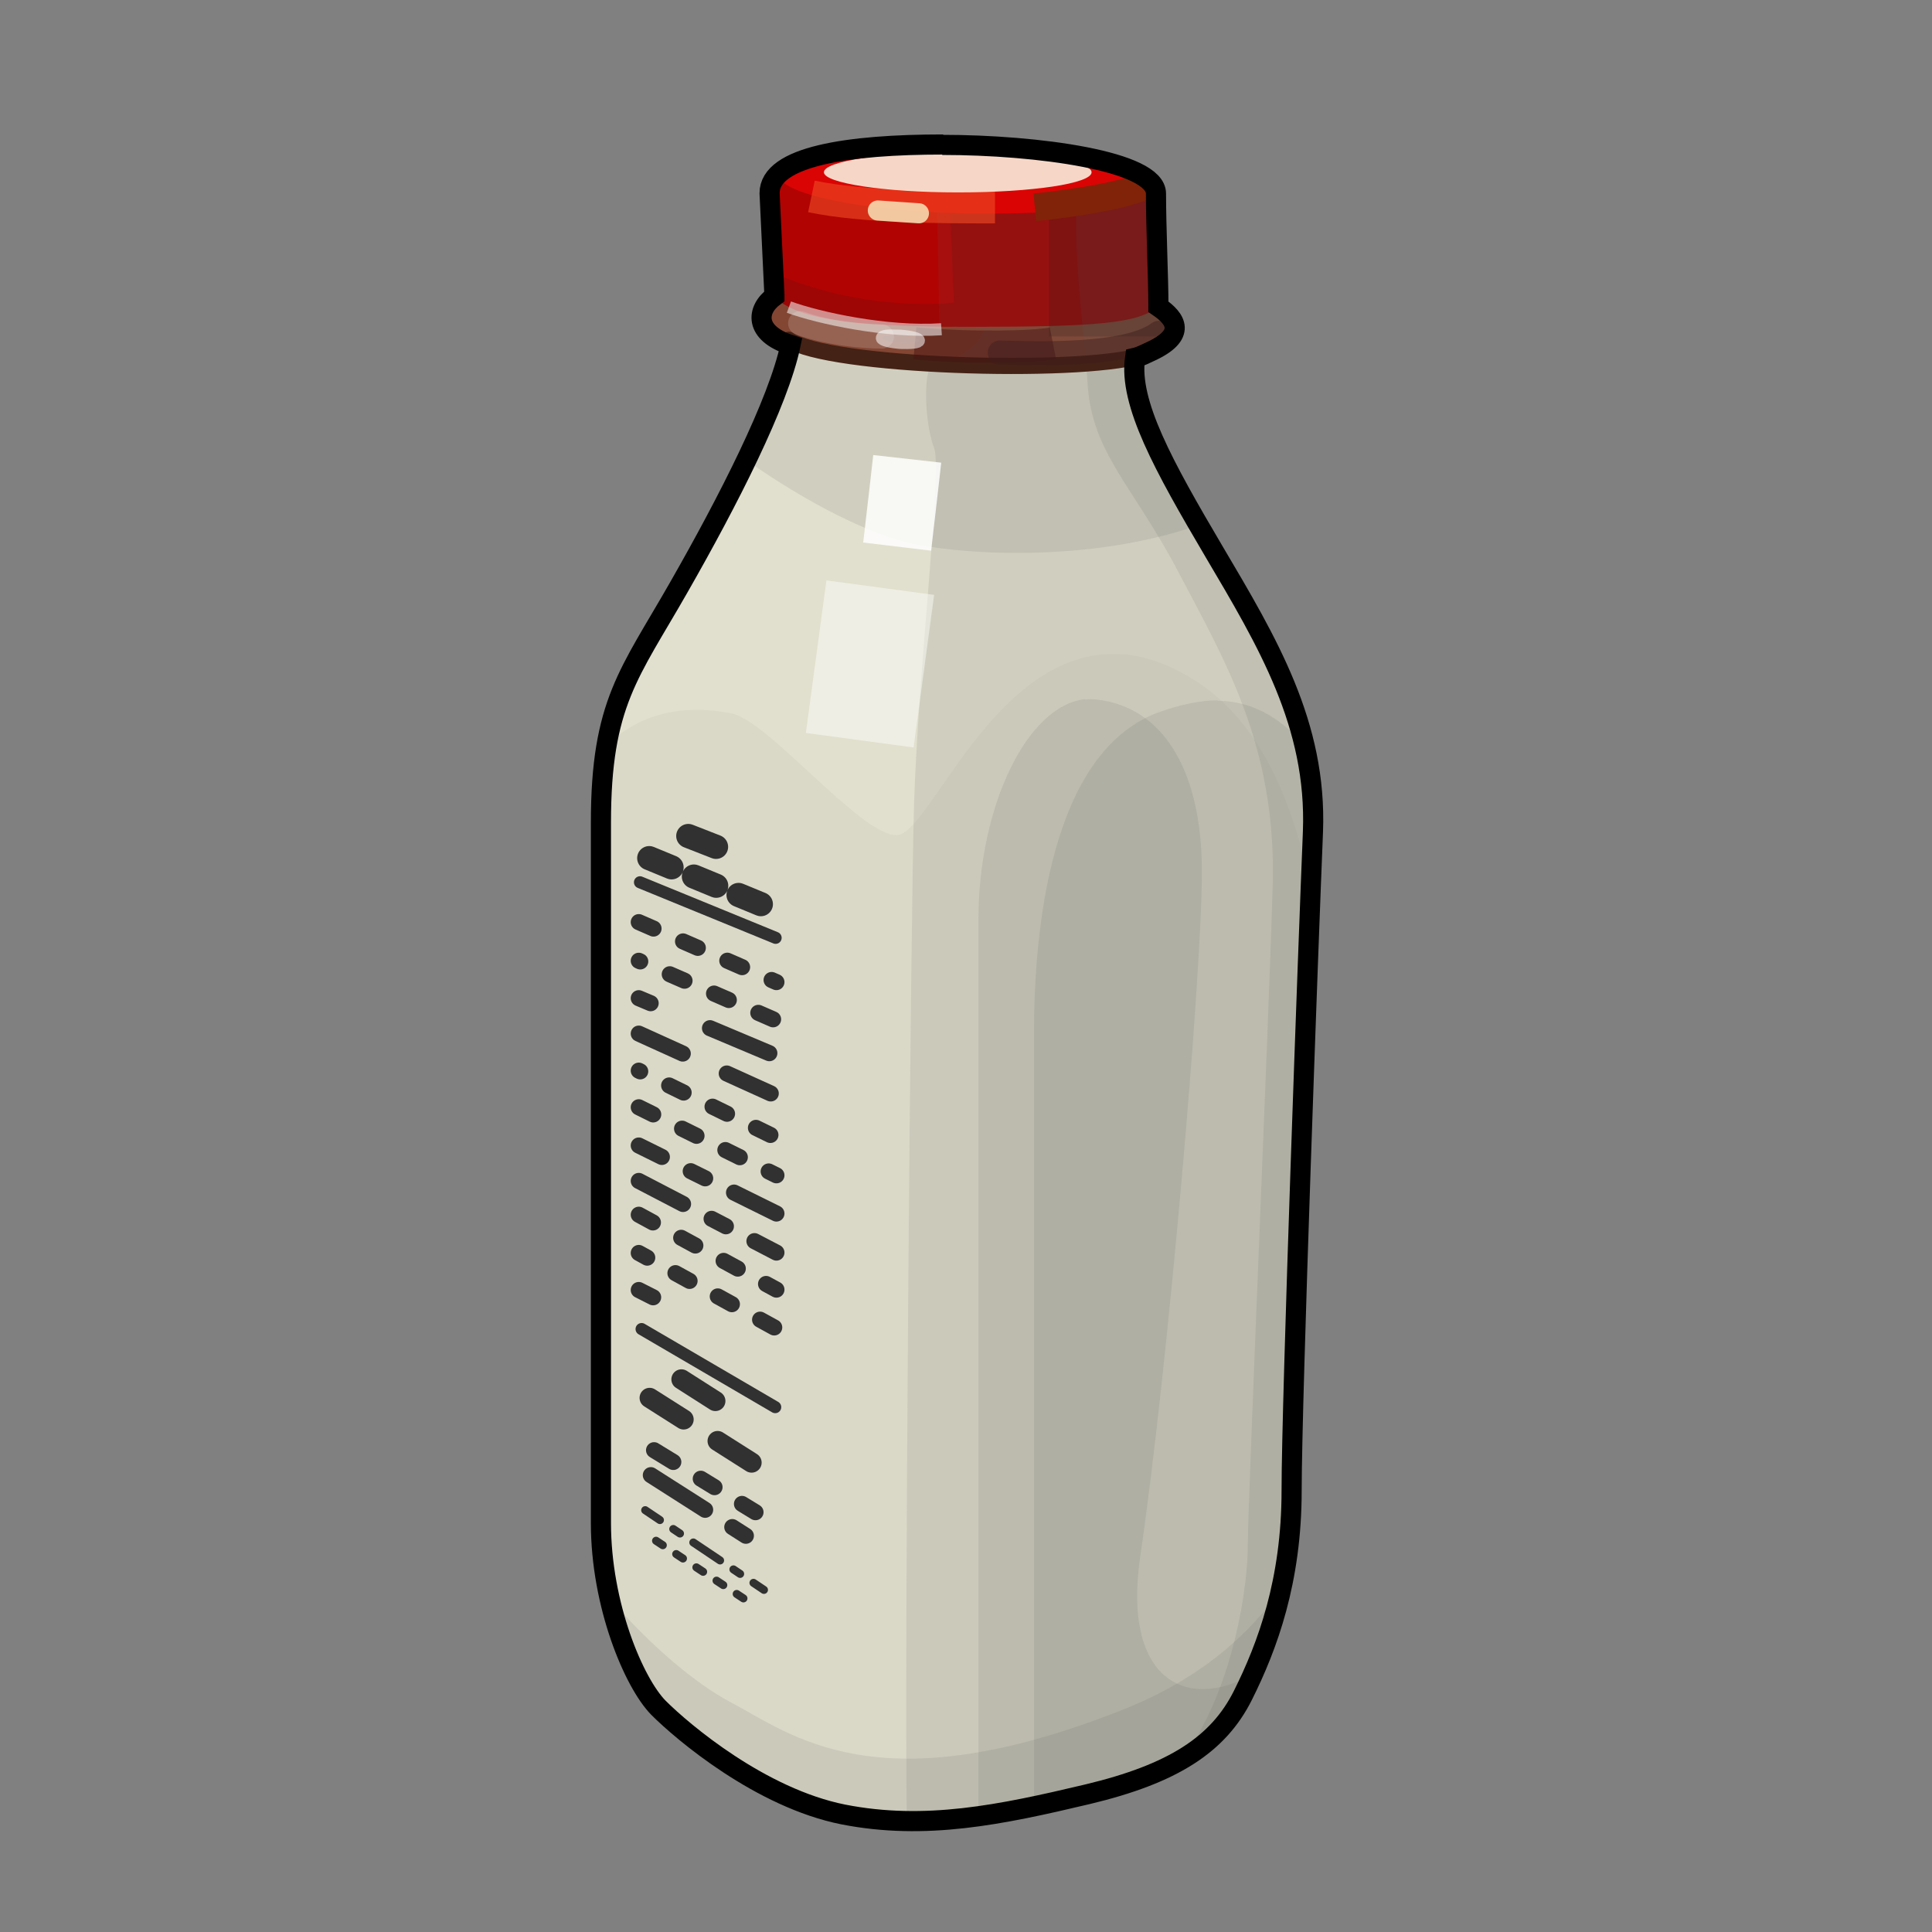 <?xml version="1.0" encoding="UTF-8" standalone="no"?>
<!DOCTYPE svg PUBLIC "-//W3C//DTD SVG 1.0//EN" "http://www.w3.org/TR/2001/REC-SVG-20010904/DTD/svg10.dtd">
<svg xmlns:svg="http://www.w3.org/2000/svg" xmlns="http://www.w3.org/2000/svg" version="1.0" width="100%" height="100%" viewBox="0 0 48 48" id="_milk01">
<rect x="0" y="0" width="48" height="48" fill="#808080" stroke="none"/>
<defs/>
<g id="layer2" style="display:inline">
<path d="m 23.43,3.59 c -2.35,0 -4.31,0.29 -4.31,1.21 l 0.12,2.53 0,0.03 c -0.46,0.34 -0.50,0.92 0.40,1.21 -0.30,1.43 -1.55,3.88 -2.78,6.03 -1.22,2.14 -1.93,2.87 -1.93,5.84 l 0,17.40 c 0,2.04 0.82,3.97 1.43,4.59 0.61,0.61 2.54,2.24 4.59,2.65 2.04,0.40 3.91,0.01 6.06,-0.5 2.14,-0.51 3.26,-1.24 3.87,-2.46 0.61,-1.22 1.21,-2.84 1.21,-5.09 0,-2.25 0.42,-13.71 0.53,-16.37 0.10,-2.66 -1.13,-4.71 -2.46,-6.96 -1.25,-2.12 -2.12,-3.69 -1.96,-4.81 0.13,-0.03 0.26,-0.10 0.37,-0.15 0.92,-0.42 0.65,-0.82 0.21,-1.12 0.00,-0.02 0,-0.02 0,-0.06 0,-0.61 -0.06,-1.93 -0.06,-2.75 0,-0.81 -2.95,-1.21 -5.31,-1.21 z" id="path3060" style="fill:#e1e0ce" />
<path d="m 27.78,16.25 c -3.08,-0.13 -4.69,4.5 -5.5,4.5 -0.92,0 -3.19,-2.86 -4.12,-3.03 -0.60,-0.11 -1.95,-0.29 -3.06,0.78 -0.09,0.54 -0.15,1.17 -0.15,1.96 l 0,17.40 c 0,2.04 0.82,3.97 1.43,4.59 0.61,0.61 2.54,2.24 4.59,2.65 2.04,0.40 3.91,0.01 6.06,-0.5 2.14,-0.51 3.26,-1.24 3.87,-2.46 0.61,-1.22 1.21,-2.84 1.21,-5.09 0,-2.06 0.32,-11.29 0.46,-14.96 C 32.05,19.53 31.07,17.52 29.18,16.62 28.68,16.38 28.22,16.26 27.78,16.25 z" id="path3002" style="color:#000000;fill:#5e5e5e;fill-opacity:0.05;stroke-width:1px" />
<path d="m 23.43,3.59 c -2.35,0 -4.31,0.29 -4.31,1.21 l 0.12,2.53 0,0.03 c -0.46,0.34 -0.50,0.92 0.40,1.21 -0.15,0.74 -0.56,1.76 -1.09,2.87 1.59,1.11 3.01,1.79 3.96,2.03 1.20,0.30 4.51,0.55 7.28,-0.43 -1.03,-1.78 -1.73,-3.16 -1.59,-4.15 0.13,-0.03 0.26,-0.10 0.37,-0.15 0.92,-0.42 0.65,-0.82 0.21,-1.12 0.00,-0.02 0,-0.02 0,-0.06 0,-0.61 -0.06,-1.93 -0.06,-2.75 0,-0.81 -2.95,-1.21 -5.31,-1.21 z" id="path3894" style="color:#000000;fill:#5e5e5e;fill-opacity:0.13;stroke-width:1px" />
<path d="m 23.43,3.59 c -2.35,0 -4.31,0.29 -4.31,1.21 l 0.12,2.53 0,0.03 c -0.36,0.27 -0.46,0.68 -0.03,1 l 9.90,0 c 0.21,-0.28 -0.00,-0.53 -0.31,-0.75 0.00,-0.02 0,-0.02 0,-0.06 0,-0.61 -0.06,-1.93 -0.06,-2.75 0,-0.81 -2.95,-1.21 -5.31,-1.21 z" id="rect3838" style="color:#000000;fill:#b10302;stroke-width:0.1" />
<path d="m 23.37,3.59 0.21,1.06 0.12,2.87 c 0,0 -2.20,0.27 -4.5,-0.75 l 0.03,0.56 0,0.03 c -0.36,0.27 -0.46,0.68 -0.03,1 l 9.90,0 c 0.21,-0.28 -0.00,-0.53 -0.31,-0.75 0.00,-0.02 0,-0.02 0,-0.06 0,-0.61 -0.06,-1.93 -0.06,-2.75 0,-0.81 -2.95,-1.21 -5.31,-1.21 -0.02,0 -0.04,-5.31e-5 -0.06,0 z" id="path3900" style="fill:#1c1c1c;fill-opacity:0.13" />
<path d="m 19.21,7.37 c -0.46,0.36 -0.48,1.01 0.56,1.28 1.30,0.33 7.09,0.87 8.81,0.09 0.94,-0.42 0.64,-0.82 0.18,-1.12 -0.46,0.41 -1.52,0.5 -4.62,0.5 -3.32,0 -4.33,-0.24 -4.93,-0.75 z" id="path3830" style="fill:#834633" />
<path d="m 23.25,3.59 0.09,4.5 1.12,0.09 c 0,0 -0.21,0.70 -1.34,0.90 -0.20,0.40 -0.11,1.55 0.09,2.06 0.20,0.51 -0.39,5.43 -0.5,8.81 -0.09,3.16 -0.24,21.58 -0.18,25.31 1.46,0.02 2.91,-0.27 4.5,-0.65 2.14,-0.51 3.26,-1.24 3.87,-2.46 0.61,-1.22 1.21,-2.84 1.21,-5.09 0,-2.25 0.42,-13.71 0.53,-16.37 0.10,-2.66 -1.13,-4.71 -2.46,-6.96 -1.25,-2.12 -2.12,-3.69 -1.96,-4.81 0.13,-0.03 0.26,-0.10 0.37,-0.15 0.92,-0.42 0.65,-0.82 0.21,-1.12 0.00,-0.02 0,-0.02 0,-0.06 0,-0.61 -0.06,-1.93 -0.06,-2.75 0,-0.81 -2.95,-1.21 -5.31,-1.21 -0.06,0 -0.12,-4.82e-4 -0.18,0 z" id="path3888" style="color:#000000;fill:#5e5e5e;fill-opacity:0.13;stroke-width:1px" />
<path d="m 30.25,17.40 c -0.42,-0.00 -0.92,0.10 -1.5,0.31 -2.66,1.02 -3.06,5.41 -3.06,7.96 l 0,19.21 c 0.43,-0.09 0.88,-0.17 1.34,-0.28 2.14,-0.51 3.26,-1.24 3.87,-2.46 0.61,-1.22 1.21,-2.84 1.21,-5.09 0,-2.25 0.42,-13.71 0.53,-16.37 0.02,-0.76 -0.05,-1.47 -0.21,-2.15 -0.52,-0.57 -1.18,-1.11 -2.18,-1.12 z" id="path3890" style="color:#000000;fill:#5e5e5e;fill-opacity:0.13;stroke-width:1px" />
<path d="m 31.87,39.43 c -0.82,1.18 -2.06,2.28 -3.93,3.03 -6.14,2.45 -8.27,0.63 -9.81,-0.18 -0.81,-0.43 -1.96,-1.37 -3,-2.59 0.28,1.29 0.82,2.35 1.25,2.78 0.61,0.61 2.54,2.24 4.59,2.65 2.04,0.40 3.91,0.01 6.06,-0.5 2.14,-0.51 3.26,-1.24 3.87,-2.46 0.37,-0.74 0.73,-1.64 0.96,-2.71 z" id="path3892" style="fill:#5e5e5e;fill-opacity:0.13" />
<path d="m 26.90,3.90 c -0.40,1.49 0.04,4.28 0.12,5.62 0.10,1.73 1.12,2.53 2.25,4.68 C 30.40,16.36 31.72,18.52 31.62,22 31.52,25.47 31,37.34 31,38.46 c 0,0.80 -0.30,3.50 -1.68,5.31 0.73,-0.42 1.25,-0.94 1.59,-1.62 0.61,-1.22 1.21,-2.84 1.21,-5.09 0,-2.25 0.42,-13.71 0.53,-16.37 0.10,-2.66 -1.13,-4.71 -2.46,-6.96 -1.25,-2.12 -2.12,-3.69 -1.96,-4.81 0.13,-0.03 0.26,-0.10 0.37,-0.15 0.92,-0.42 0.65,-0.82 0.21,-1.12 0.00,-0.02 0,-0.02 0,-0.06 0,-0.61 -0.06,-1.93 -0.06,-2.75 0,-0.41 -0.78,-0.70 -1.84,-0.90 z" id="path3896" style="color:#000000;fill:#5e5e5e;fill-opacity:0.13;stroke-width:1px" />
<path d="m 19.60,8.44 c 0.95,0.67 7.13,0.86 8.73,0.40" id="path3978" style="fill:none;stroke:#442215;stroke-width:0.40;stroke-linecap:round" />
<path d="m 19.88,8.03 c 0.67,0.24 1.51,0.33 2.03,0.33" id="path3980" style="fill:none;stroke:#f2f2f2;stroke-width:0.60;stroke-linecap:round;stroke-opacity:0.17" />
<path d="m 22.73,8.53 c 1.42,0.13 2.98,0.09 3.43,0" id="path3987" style="fill:none;stroke:#451010;stroke-width:0.80;stroke-opacity:0.45" />
<path d="m 19.60,7.63 c 0.74,0.27 2.43,0.64 3.79,0.55" id="path3982" style="fill:none;stroke:#fafafa;stroke-width:0.30;stroke-opacity:0.55" />
<path d="m 22.03,8.34 c -0.08,0.01 -0.12,0.03 -0.12,0.06 -0.00,0.05 0.20,0.10 0.46,0.12 0.26,0.01 0.46,-0.01 0.46,-0.06 0.00,-0.05 -0.20,-0.10 -0.46,-0.12 -0.13,-0.00 -0.25,-0.01 -0.34,0 z" id="path3984" style="color:#000000;fill:#5e5e5e;fill-opacity:0.13;stroke:#fafafa;stroke-width:0.30;stroke-linecap:round;stroke-opacity:0.55" />
<path d="m 24.84,8.76 c 0.90,0.02 3.16,0.11 3.95,-0.49" id="path3989" style="fill:none;stroke:#3e1e1e;stroke-width:0.60;stroke-linecap:round;stroke-opacity:0.46" />
<path d="m 26.96,17.37 c -1.46,0.16 -2.65,2.70 -2.65,5.46 l 0,22.31 c 0.88,-0.12 1.76,-0.30 2.71,-0.53 2.14,-0.51 3.26,-1.24 3.87,-2.46 0.08,-0.17 0.16,-0.37 0.25,-0.56 -1.70,0.96 -3.26,0.11 -2.81,-2.93 0.67,-4.54 1.53,-14.39 1.53,-17 0,-2.60 -1.02,-4.11 -2.62,-4.28 -0.09,-0.01 -0.18,-0.01 -0.28,0 z" id="path3000" style="color:#000000;fill:#5e5e5e;fill-opacity:0.13;stroke-width:1px" />
<path d="m 22.54,11.40 c 0,0 -0.16,1.43 -0.25,2.18" id="path3004" style="fill:none;stroke:#ffffff;stroke-width:1.70;stroke-opacity:0.85" />
<path d="M 21.87,14.60 21.36,18.39" id="path3006" style="fill:none;stroke:#ffffff;stroke-width:2.70;stroke-opacity:0.45" />
<path d="m 24.81,3.65 1.25,1.03 0,3.68 3.06,0 c 0.21,-0.28 -0.00,-0.53 -0.31,-0.75 0.00,-0.02 0,-0.02 0,-0.06 0,-0.61 -0.06,-1.93 -0.06,-2.75 0,-0.66 -1.94,-1.03 -3.93,-1.15 z" id="path3902" style="fill:#1c1c1c;fill-opacity:0.19" />
<path d="M 22.18,3.62 C 21.84,3.64 21.54,3.68 21.25,3.71 21.18,3.72 21.09,3.74 21.03,3.75 c -0.22,0.03 -0.42,0.04 -0.62,0.09 -0.48,0.11 -0.84,0.28 -1.06,0.5 -0.01,0.47 2.03,0.90 4.59,0.96 2.55,0.06 4.64,-0.24 4.65,-0.71 9.71e-4,-0.03 -0.03,-0.08 -0.06,-0.12 C 28.37,4.33 28.12,4.19 27.81,4.09 27.77,4.08 27.72,4.07 27.68,4.06 27.47,3.99 27.22,3.95 26.96,3.90 26.61,3.83 26.19,3.76 25.78,3.71 25.73,3.71 25.67,3.72 25.62,3.71 25.11,3.66 24.55,3.63 23.96,3.62 c -0.48,-0.01 -0.90,-0.01 -1.34,0 -0.14,0.00 -0.29,-0.00 -0.43,0 z" id="path3876" style="color:#000000;fill:#da0404;stroke-width:0.18" />
<path d="m 20.16,4.88 c 1.29,0.27 3.22,0.27 4.56,0.27" id="path3932" style="fill:none;stroke:#ec4923;stroke-width:0.80;stroke-opacity:0.64" />
<path d="m 21.81,5.23 1.02,0.07" id="path3952" style="fill:none;stroke:#fbfed0;stroke-width:0.5;stroke-linecap:round;stroke-opacity:0.74" />
<path d="M 25.71,5.15 C 26.02,5.12 27.83,4.92 28.46,4.60" id="path3954" style="fill:none;stroke:#812308;stroke-width:0.69" />
<path d="m 23.81,3.78 c -1.83,0 -3.34,0.22 -3.34,0.5 0,0.27 1.50,0.5 3.34,0.5 1.83,0 3.31,-0.22 3.31,-0.5 0,-0.27 -1.47,-0.5 -3.31,-0.5 z" id="path3956" style="color:#000000;fill:#faeedd;fill-opacity:0.90;stroke-width:0.69" />
<path d="m 15.94,33.02 3.32,1.94" id="path3834" style="fill:none;stroke:#313131;stroke-width:0.30;stroke-linecap:round" />
<path d="m 15.90,21.92 3.37,1.38" id="path3836" style="fill:none;stroke:#313131;stroke-width:0.30;stroke-linecap:round" />
<path d="m 16.13,21.32 2.91,1.20" id="path3838" style="fill:none;stroke:#313131;stroke-width:0.60;stroke-linecap:round;stroke-dasharray:0.60, 0.60" />
<path d="m 17.10,20.77 0.69,0.27" id="path3840" style="fill:none;stroke:#313131;stroke-width:0.60;stroke-linecap:round;stroke-dasharray:1.2, 0.6" />
<path d="m 15.87,22.91 3.42,1.49" id="path3842" style="fill:none;stroke:#313131;stroke-width:0.40;stroke-linecap:round;stroke-dasharray:0.4, 0.8" />
<path d="m 15.87,23.87 3.42,1.49" id="path3844" style="fill:none;stroke:#313131;stroke-width:0.40;stroke-linecap:round;stroke-dasharray:0.40, 0.80;stroke-dashoffset:0.36" />
<path d="m 15.87,24.80 3.42,1.44" id="path3846" style="fill:none;stroke:#313131;stroke-width:0.40;stroke-linecap:round;stroke-dasharray:1.60, 1.60;stroke-dashoffset:1.28" />
<path d="m 15.87,25.68 3.42,1.55" id="path3848" style="fill:none;stroke:#313131;stroke-width:0.40;stroke-linecap:round;stroke-dasharray:1.20, 1.20" />
<path d="m 15.87,26.60 3.42,1.67" id="path3850" style="fill:none;stroke:#313131;stroke-width:0.40;stroke-linecap:round;stroke-dasharray:0.40, 0.80;stroke-dashoffset:0.36" />
<path d="m 15.87,27.51 3.42,1.69" id="path3852" style="fill:none;stroke:#313131;stroke-width:0.40;stroke-linecap:round;stroke-dasharray:0.4, 0.8" />
<path d="m 15.87,28.46 3.42,1.69" id="path3854" style="fill:none;stroke:#313131;stroke-width:0.40;stroke-linecap:round;stroke-dasharray:3.20, 0.80, 0.40, 0.80;stroke-dashoffset:2.56" />
<path d="m 15.87,29.34 3.42,1.78" id="path3856" style="fill:none;stroke:#313131;stroke-width:0.40;stroke-linecap:round;stroke-dasharray:1.60, 0.80, 0.40, 0.80;stroke-dashoffset:0.36" />
<path d="m 15.87,30.18 3.42,1.86" id="path3858" style="fill:none;stroke:#313131;stroke-width:0.40;stroke-linecap:round;stroke-dasharray:0.4, 0.8" />
<path d="m 15.87,31.13 3.42,1.88" id="path3860" style="fill:none;stroke:#313131;stroke-width:0.40;stroke-linecap:round;stroke-dasharray:0.40, 0.80;stroke-dashoffset:0.16" />
<path d="m 15.87,32.05 0.91,0.46" id="path3862" style="fill:none;stroke:#313131;stroke-width:0.40;stroke-linecap:round;stroke-dasharray:0.4, 0.8" />
<path d="m 16.93,34.27 1.27,0.81" id="path3864" style="fill:none;stroke:#313131;stroke-width:0.5;stroke-linecap:round;stroke-dasharray:1, 1" />
<path d="m 16.14,34.73 2.82,1.79" id="path3866" style="fill:none;stroke:#313131;stroke-width:0.5;stroke-linecap:round;stroke-dasharray:1, 1" />
<path d="m 16.25,36.03 2.52,1.54" id="path3868" style="fill:none;stroke:#313131;stroke-width:0.40;stroke-linecap:round;stroke-dasharray:1.60, 0.80, 0.40, 0.80;stroke-dashoffset:1.04" />
<path d="m 16.17,36.65 2.76,1.76" id="path3870" style="fill:none;stroke:#313131;stroke-width:0.40;stroke-linecap:round;stroke-dasharray:1.60, 0.80, 0.40, 0.80" />
<path d="m 16.03,37.52 2.95,1.98" id="path3872" style="fill:none;stroke:#313131;stroke-width:0.2;stroke-linecap:round;stroke-dasharray:0.80, 0.40, 0.2, 0.40;stroke-dashoffset:0.36" />
<path d="m 16.30,38.28 2.38,1.57" id="path3874" style="fill:none;stroke:#313131;stroke-width:0.2;stroke-linecap:round;stroke-dasharray:0.2, 0.40" />
<path d="m 23.43,3.59 c -2.35,0 -4.31,0.29 -4.31,1.21 l 0.12,2.53 0,0.03 c -0.46,0.34 -0.50,0.92 0.40,1.21 -0.30,1.43 -1.55,3.88 -2.78,6.03 -1.22,2.14 -1.93,2.87 -1.93,5.84 l 0,17.40 c 0,2.04 0.82,3.97 1.43,4.59 0.61,0.61 2.54,2.24 4.59,2.65 2.04,0.40 3.91,0.01 6.06,-0.5 2.14,-0.51 3.26,-1.24 3.87,-2.46 0.61,-1.22 1.21,-2.84 1.21,-5.09 0,-2.25 0.42,-13.71 0.53,-16.37 0.10,-2.66 -1.13,-4.71 -2.46,-6.96 -1.25,-2.12 -2.12,-3.69 -1.96,-4.81 0.13,-0.03 0.26,-0.10 0.37,-0.15 0.92,-0.42 0.65,-0.82 0.21,-1.12 0.00,-0.02 0,-0.02 0,-0.06 0,-0.61 -0.06,-1.93 -0.06,-2.75 0,-0.81 -2.95,-1.21 -5.31,-1.21 z" id="stroke01" style="fill:none;stroke:#000000;stroke-width:0.5" />
</g>
</svg>
